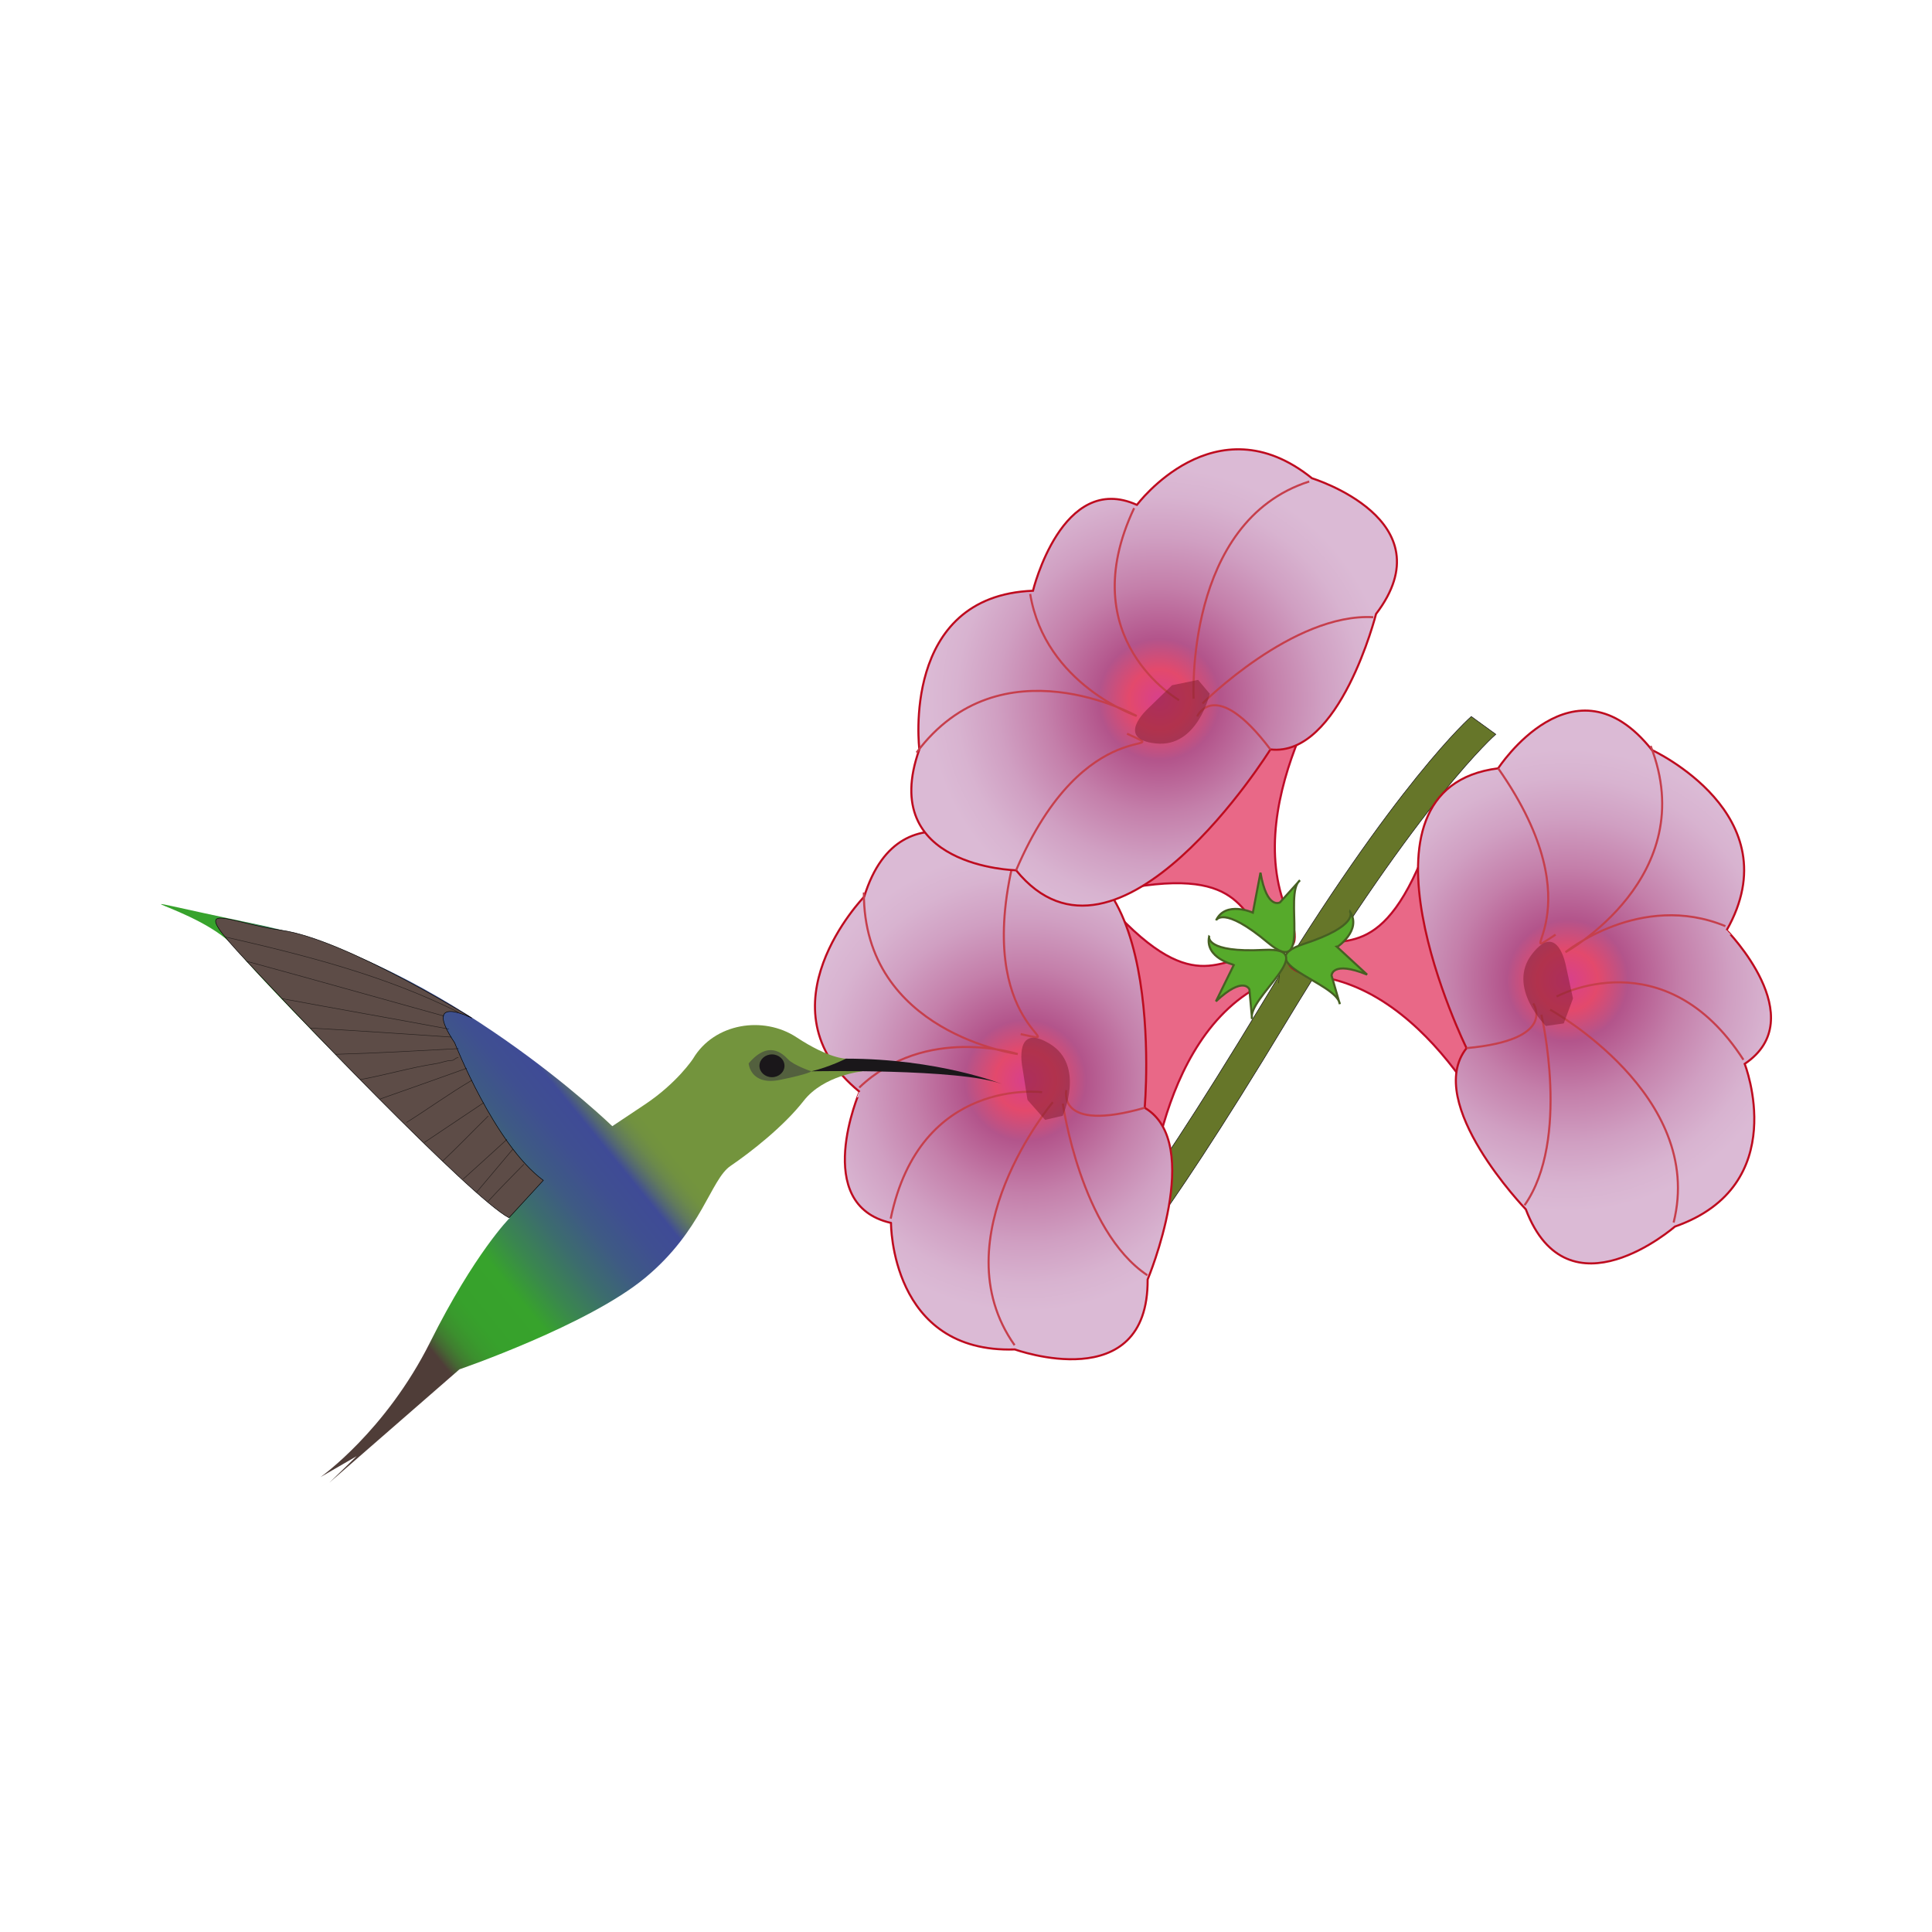 <svg:svg xmlns:dc="http://purl.org/dc/elements/1.1/" xmlns:ns1="http://sodipodi.sourceforge.net/DTD/sodipodi-0.dtd" xmlns:ns2="http://www.inkscape.org/namespaces/inkscape" xmlns:ns4="http://creativecommons.org/ns#" xmlns:rdf="http://www.w3.org/1999/02/22-rdf-syntax-ns#" xmlns:svg="http://www.w3.org/2000/svg" enable-background="new 0 0 746.06 495.771" height="925.95" id="Calque_1" version="1.1" viewBox="-103.219 -214.839 925.95 925.95" width="925.95" x="0px" y="0px" ns1:docname="fleur_oiseau_colibri.svg" ns2:version="0.48.4 r9939" xml:space="preserve"><ns1:namedview bordercolor="#666666" borderopacity="1" gridtolerance="10" guidetolerance="10" id="namedview211" objecttolerance="10" pagecolor="#ffffff" showgrid="false" ns2:current-layer="Calque_1" ns2:cx="373.03" ns2:cy="247.8855" ns2:pageopacity="0" ns2:pageshadow="2" ns2:window-height="972" ns2:window-maximized="1" ns2:window-width="1280" ns2:window-x="-8" ns2:window-y="-8" ns2:zoom="1.4757369" />
<svg:g id="g3">
	<svg:g id="g5">
		<svg:g fill="#667629" id="g7" stroke="#1A171A">
			<svg:path d="m415.8 392.89c1.424-1.72 21.615-20.282 85.881-126.73 64.271-106.44 100.24-137.6 100.24-137.6l11.748 8.525s-35.971 31.154-100.24 137.6c-64.266 106.44-84.451 125-85.875 126.73l-11.76-8.52z" id="path9" stroke-width=".281" />
			<svg:path d="m528.32 243.63s-17.156-13.456-18.697 12.721" id="path11" stroke-width=".164" />
		</svg:g>
		<svg:g id="g13">
			<svg:g id="g15">
				<svg:path d="m618.95 339.83s-35.18-83.086-95.361-87.205c0 0-19.529-5.004-1.775-12.891 17.76-7.881 37.904 9.533 60.41-53.309" fill="#E96887" id="path17" stroke="#BE0B29" />
					<svg:radialGradient cx="584.25" cy="306.13" gradientTransform="matrix(-.869 .495 -.495 -.869 1307.3 231.86)" gradientUnits="userSpaceOnUse" id="SVGID_1_" r="111.02">
					<svg:stop id="stop20" offset="0" style="stop-color:#D7408C" />
					<svg:stop id="stop22" offset=".131" style="stop-color:#E3496C" />
					<svg:stop id="stop24" offset=".261" style="stop-color:#B3548B" />
					<svg:stop id="stop26" offset=".489" style="stop-color:#C47FAA" />
					<svg:stop id="stop28" offset=".702" style="stop-color:#D09FC2" />
					<svg:stop id="stop30" offset=".879" style="stop-color:#D8B3D0" />
					<svg:stop id="stop32" offset="1" style="stop-color:#DBBAD5" />
				</svg:radialGradient>
				<svg:path d="m732.96 295.04s22.916 58.254-33.463 77.988c0 0-51.27 44.753-71.438-8.273 0 0-49.189-51.029-28.406-77.256 0 0-61.289-124.44 15.152-134.1 0 0 36.34-55.916 73.688-8.783 0 0 67.289 31.014 35.824 86.379 0.01-0.01 41.38 42.1 8.65 64.04z" fill="url(#SVGID_1_)" id="path34" stroke="#BE0C1F" />
				<svg:path d="m639.72 269.07s74.502 41.004 59.174 102.01" fill="none" id="path36" stroke="#C63F4C" />
				<svg:path d="m635.52 271.46s14.051 59.848-8.063 91.342" fill="none" id="path38" stroke="#C63F4C" />
				<svg:path d="m631.62 266.05s12.059 17.426-31.963 21.445" fill="none" id="path40" stroke="#C63F4C" />
				<svg:path d="m642.33 233.1c-23.297 15.27 21.152-10.283-27.521-79.705" fill="none" id="path42" stroke="#C63F4C" />
				<svg:path d="m723.71 229.04c-40.734-16.852-76.605 12.463-76.605 12.463s65.373-36.1 40.781-98.842" fill="none" id="path44" stroke="#C63F4C" />
				<svg:path d="m642.82 262.78s51.75-28.271 89.537 30.299" fill="none" id="path46" stroke="#C63F4C" />
				<svg:path d="m647.26 247.97l3.41 15.721-4.418 11.959-8.584 1.23s-18.955-18.604-6.609-34.494c12.34-15.9 16.2 5.58 16.2 5.58z" fill="#811C2F" id="path48" opacity=".5" />
			</svg:g>
			<svg:path d="m543.84 222.15s4.465 6.662-22.207 15.422c-26.678 8.766 16.137 18.533 17.273 28.816l-3.938-13.682s0.064-7.324 17.027-0.445l-14.344-13.225c0.01 0 11.84-7.96 6.19-16.89z" fill="#56AA2B" id="path50" stroke="#466022" />
		</svg:g>
		<svg:g id="g52">
			<svg:g id="g54">
				<svg:path d="m446.3 371.86s2.795-90.188 57.428-115.76c0 0 16.406-11.725-3-12.662s-31.904 22.582-75.592-27.891" fill="#E96887" id="path56" stroke="#BE0B29" />
					<svg:radialGradient cx="494.73" cy="330.05" gradientTransform="matrix(.989 .147 .147 -.989 -149.55 556.65)" gradientUnits="userSpaceOnUse" id="SVGID_2_" r="111.02">
					<svg:stop id="stop59" offset="0" style="stop-color:#D7408C" />
					<svg:stop id="stop61" offset=".131" style="stop-color:#E3496C" />
					<svg:stop id="stop63" offset=".261" style="stop-color:#B3548B" />
					<svg:stop id="stop65" offset=".489" style="stop-color:#C47FAA" />
					<svg:stop id="stop67" offset=".702" style="stop-color:#D09FC2" />
					<svg:stop id="stop69" offset=".879" style="stop-color:#D8B3D0" />
					<svg:stop id="stop71" offset="1" style="stop-color:#DBBAD5" />
				</svg:radialGradient>
				<svg:path d="m323.81 371.27s-0.328 62.595 59.372 60.638c0 0 63.973 23.215 63.627-33.515 0 0 27.434-65.35-1.412-82.301 0 0 12.205-138.18-62.566-119.58 0 0-54.083-39.018-71.884 18.428 0 0-51.548 53.227-2.203 93.492-0.01-0.01-23.38 54.2 15.06 62.83z" fill="url(#SVGID_2_)" id="path73" stroke="#BE0C1F" />
				<svg:path d="m401.38 313.38s-54.664 65.145-18.334 116.49" fill="none" id="path75" stroke="#C63F4C" />
				<svg:path d="m406.16 314.08s8.514 60.885 40.512 82.266" fill="none" id="path77" stroke="#C63F4C" />
				<svg:path d="m407.85 307.63s-4.951 20.607 37.553 8.455" fill="none" id="path79" stroke="#C63F4C" />
				<svg:path d="m385.96 280.78c27.234 5.824-23.445-1.951-3.129-84.27" fill="none" id="path81" stroke="#C63F4C" />
				<svg:path d="m308.6 306.39c31.896-30.428 75.936-16.049 75.936-16.049s-74.002-10.049-73.733-77.443" fill="none" id="path83" stroke="#C63F4C" />
				<svg:path d="m396.22 308.63s-58.469-7.67-72.552 60.592" fill="none" id="path85" stroke="#C63F4C" />
				<svg:path d="m386.73 296.42l2.496 15.896 8.438 9.557 8.449-1.957s10.957-24.193-6.293-34.547c-17.26-10.37-13.1 11.05-13.1 11.05z" fill="#811C2F" id="path87" opacity=".5" />
			</svg:g>
			<svg:path d="m476.27 234.06s-1.758 7.822 26.279 6.357c28.043-1.465-8.355 23.109-5.695 33.105l-1.271-14.18s-2.713-6.803-16.043 5.736l8.602-17.514c-0.01-0.01-13.92-3.15-11.88-13.51z" fill="#56AA2B" id="path89" stroke="#466022" />
		</svg:g>
		<svg:g id="g91">
			<svg:g id="g93">
				<svg:path d="m539.92 100.31s-51.99 73.746-23.719 127.03c0 0 6.059 19.23-10.014 8.314-16.066-10.922-11.912-37.225-77.162-23.162" fill="#E96887" id="path95" stroke="#BE0B29" />
					<svg:radialGradient cx="968.82" cy="1.064" gradientTransform="matrix(.879 .477 -.477 .879 -398.64 -342.62)" gradientUnits="userSpaceOnUse" id="SVGID_3_" r="111.02">
					<svg:stop id="stop98" offset="0" style="stop-color:#D7408C" />
					<svg:stop id="stop100" offset=".131" style="stop-color:#E3496C" />
					<svg:stop id="stop102" offset=".261" style="stop-color:#B3548B" />
					<svg:stop id="stop104" offset=".489" style="stop-color:#C47FAA" />
					<svg:stop id="stop106" offset=".702" style="stop-color:#D09FC2" />
					<svg:stop id="stop108" offset=".879" style="stop-color:#D8B3D0" />
					<svg:stop id="stop110" offset="1" style="stop-color:#DBBAD5" />
				</svg:radialGradient>
				<svg:path d="m441.68 27.14s37.377-50.221 83.906-12.756c0 0 65.068 19.916 30.686 65.039 0 0-17.373 68.713-50.619 64.91 0 0-73.33 117.74-121.89 57.926 0 0-66.675-1.348-46.361-57.949 0 0-9.185-73.523 54.453-76.025 0 0 13.92-57.369 49.82-41.145z" fill="url(#SVGID_3_)" id="path112" stroke="#BE0C1F" />
				<svg:path d="m468.85 120.04s-4.506-84.926 55.395-104.11" fill="none" id="path114" stroke="#C63F4C" />
				<svg:path d="m473.1 122.34s43.412-43.523 81.832-41.373" fill="none" id="path116" stroke="#C63F4C" />
				<svg:path d="m470.57 128.51s8.438-19.441 35.086 15.826" fill="none" id="path118" stroke="#C63F4C" />
				<svg:path d="m436.94 136.8c25.26 11.725-19.91-12.533-53.168 65.455" fill="none" id="path120" stroke="#C63F4C" />
				<svg:path d="m390.52 69.826c7.189 43.494 51.029 58.482 51.029 58.482s-65.175-36.463-105.48 17.543" fill="none" id="path122" stroke="#C63F4C" />
				<svg:path d="m461.88 120.72s-51.334-29.027-21.539-92.039" fill="none" id="path124" stroke="#C63F4C" />
				<svg:path d="m446.95 124.77l11.555-11.197 12.486-2.561 5.578 6.639s-5.795 25.922-25.805 23.824c-20-2.09-3.81-16.7-3.81-16.7z" fill="#811C2F" id="path126" opacity=".5" />
			</svg:g>
			<svg:path d="m479.63 226.22s3.293-7.307 24.82 10.723c21.521 18.029 7.213-23.49 15.352-29.883l-9.539 10.57s-6.258 3.809-9.369-14.232l-3.662 19.166s-13.01-5.86-17.6 3.65z" fill="#56AA2B" id="path128" stroke="#466022" />
		</svg:g>
	</svg:g>
	<svg:g id="g130">
			<svg:linearGradient gradientTransform="matrix(-1 0 0 1 495.54 0)" gradientUnits="userSpaceOnUse" id="SVGID_4_" x1="290.51" x2="526.99" y1="231.86" y2="424.62">
			<svg:stop id="stop133" offset=".184" style="stop-color:#73943D" />
			<svg:stop id="stop135" offset=".202" style="stop-color:#719140" />
			<svg:stop id="stop137" offset=".217" style="stop-color:#6B894B" />
			<svg:stop id="stop139" offset=".232" style="stop-color:#617A5D" />
			<svg:stop id="stop141" offset=".246" style="stop-color:#526675" />
			<svg:stop id="stop143" offset=".26" style="stop-color:#404C95" />
			<svg:stop id="stop145" offset=".26" style="stop-color:#3F4B96" />
			<svg:stop id="stop147" offset=".305" style="stop-color:#3F4F91" />
			<svg:stop id="stop149" offset=".357" style="stop-color:#3E5A84" />
			<svg:stop id="stop151" offset=".411" style="stop-color:#3C6D6D" />
			<svg:stop id="stop153" offset=".467" style="stop-color:#3A874E" />
			<svg:stop id="stop155" offset=".515" style="stop-color:#37A32C" />
			<svg:stop id="stop157" offset=".586" style="stop-color:#37A12C" />
			<svg:stop id="stop159" offset=".611" style="stop-color:#399A2D" />
			<svg:stop id="stop161" offset=".629" style="stop-color:#3C8F2E" />
			<svg:stop id="stop163" offset=".644" style="stop-color:#407E30" />
			<svg:stop id="stop165" offset=".657" style="stop-color:#456833" />
			<svg:stop id="stop167" offset=".668" style="stop-color:#4B4D36" />
			<svg:stop id="stop169" offset=".673" style="stop-color:#4F3D38" />
		</svg:linearGradient>
		<svg:path d="m228.96 292.54s-7.512 11.561-23.118 21.967l-15.606 10.403s-80.341-78.032-169.35-96.524-27.167-9.252-10.403 12.135c16.761 21.387 122.53 126.01 130.63 128.32 0 0-16.764 16.761-38.147 59.528-21.387 42.773-52.597 64.738-52.597 64.738l17.361-10.049-13.102 12.715 62.367-54.332s61.714-21.193 89.074-43.93c27.36-22.734 31.213-47.013 40.846-53.561 9.636-6.554 25.433-18.882 35.068-31.216 9.633-12.328 28.131-14.121 28.131-14.121l-7.901-6.07s-7.901 0.155-23.698-10.248c-15.8-10.41-39.37-6.87-49.55 10.24z" fill="url(#SVGID_4_)" id="path171" />
		<svg:path d="m285.61 298.61s-8.443-2.874-11.142-5.742c-2.698-2.871-9.442-9.229-18.882 1.945 0 0 0.735 10.79 15.012 7.898 14.27-2.9 15.01-4.11 15.01-4.11z" fill="#3E3E40" id="path173" opacity=".59" />
		<svg:path d="m376.93 304.68s-30.372-12.141-74.718-12.141c0 0-7.934 4.049-16.603 6.07 0 0 71.09-1.44 91.32 6.07z" fill="#1A171A" id="path175" />
		<svg:ellipse cx="266.76" cy="295.97" fill="#1A171A" id="ellipse177" rx="6.007" ry="5.461" />
		<svg:g id="g179" stroke="#000000" stroke-width=".25">
			<svg:path d="m140.72 368.79l16.456-17.918c-23.423-17.338-42.463-65.889-42.463-65.889-16.187-24.275 8.285-11.868 8.285-11.868s-60.885-37.84-91.189-42.097c-25.395-3.568-44.048-15.111-21.712 9.46 22.333 24.58 112.71 119.07 130.62 128.32z" fill="#5D4C47" id="path181" />
			<svg:g fill="none" id="g183" opacity=".58">
				<svg:path d="m116.35 270.24c-35.379-17.681-73.526-27.313-111.71-36.041" id="path185" />
				<svg:path d="m15.07 245.89c31.608 8.593 62.818 17.458 94.535 26.244" id="path187" />
				<svg:path d="m31.857 263.76c26.766 4.98 53.355 9.604 80.095 14.607" id="path189" />
				<svg:path d="m45.334 277.86c22.922 1.283 45.272 2.824 67.831 4.348" id="path191" />
				<svg:path d="m116.44 292.08c-1.169-0.223-1.939 1.318-3.097 1.318-2.698 0-5.01 1.154-7.705 1.541-12.331 1.928-23.892 5.396-36.255 7.652" id="path193" />
				<svg:path d="m57.519 290.46c19.6-0.53 39.252-1.685 59.063-2.736" id="path195" />
				<svg:path d="m122.95 302.89c-10.761 6.311-20.78 13.629-31.351 20.235" id="path197" />
				<svg:path d="m78.653 311.98c13.98-4.866 27.905-9.891 41.854-14.851" id="path199" />
				<svg:path d="m130.8 320.02c-7.441 7.298-14.379 14.619-21.926 21.671" id="path201" />
				<svg:path d="m100.14 332.71c9.51-6.369 19.02-12.729 28.529-19.093" id="path203" />
				<svg:path d="m142.61 335.88c-4.752 5.646-9.504 11.288-14.256 16.928-1.081 1.286-2.165 2.572-3.249 3.858" id="path205" />
				<svg:path d="m118.76 350.29c7.02-6.319 14.001-12.683 20.982-19.046" id="path207" />
				<svg:path d="m147.87 343.14c-5.625 5.751-11.792 11.918-17.244 17.897" id="path209" />
			</svg:g>
		</svg:g>
	</svg:g>
</svg:g>
</svg:svg>